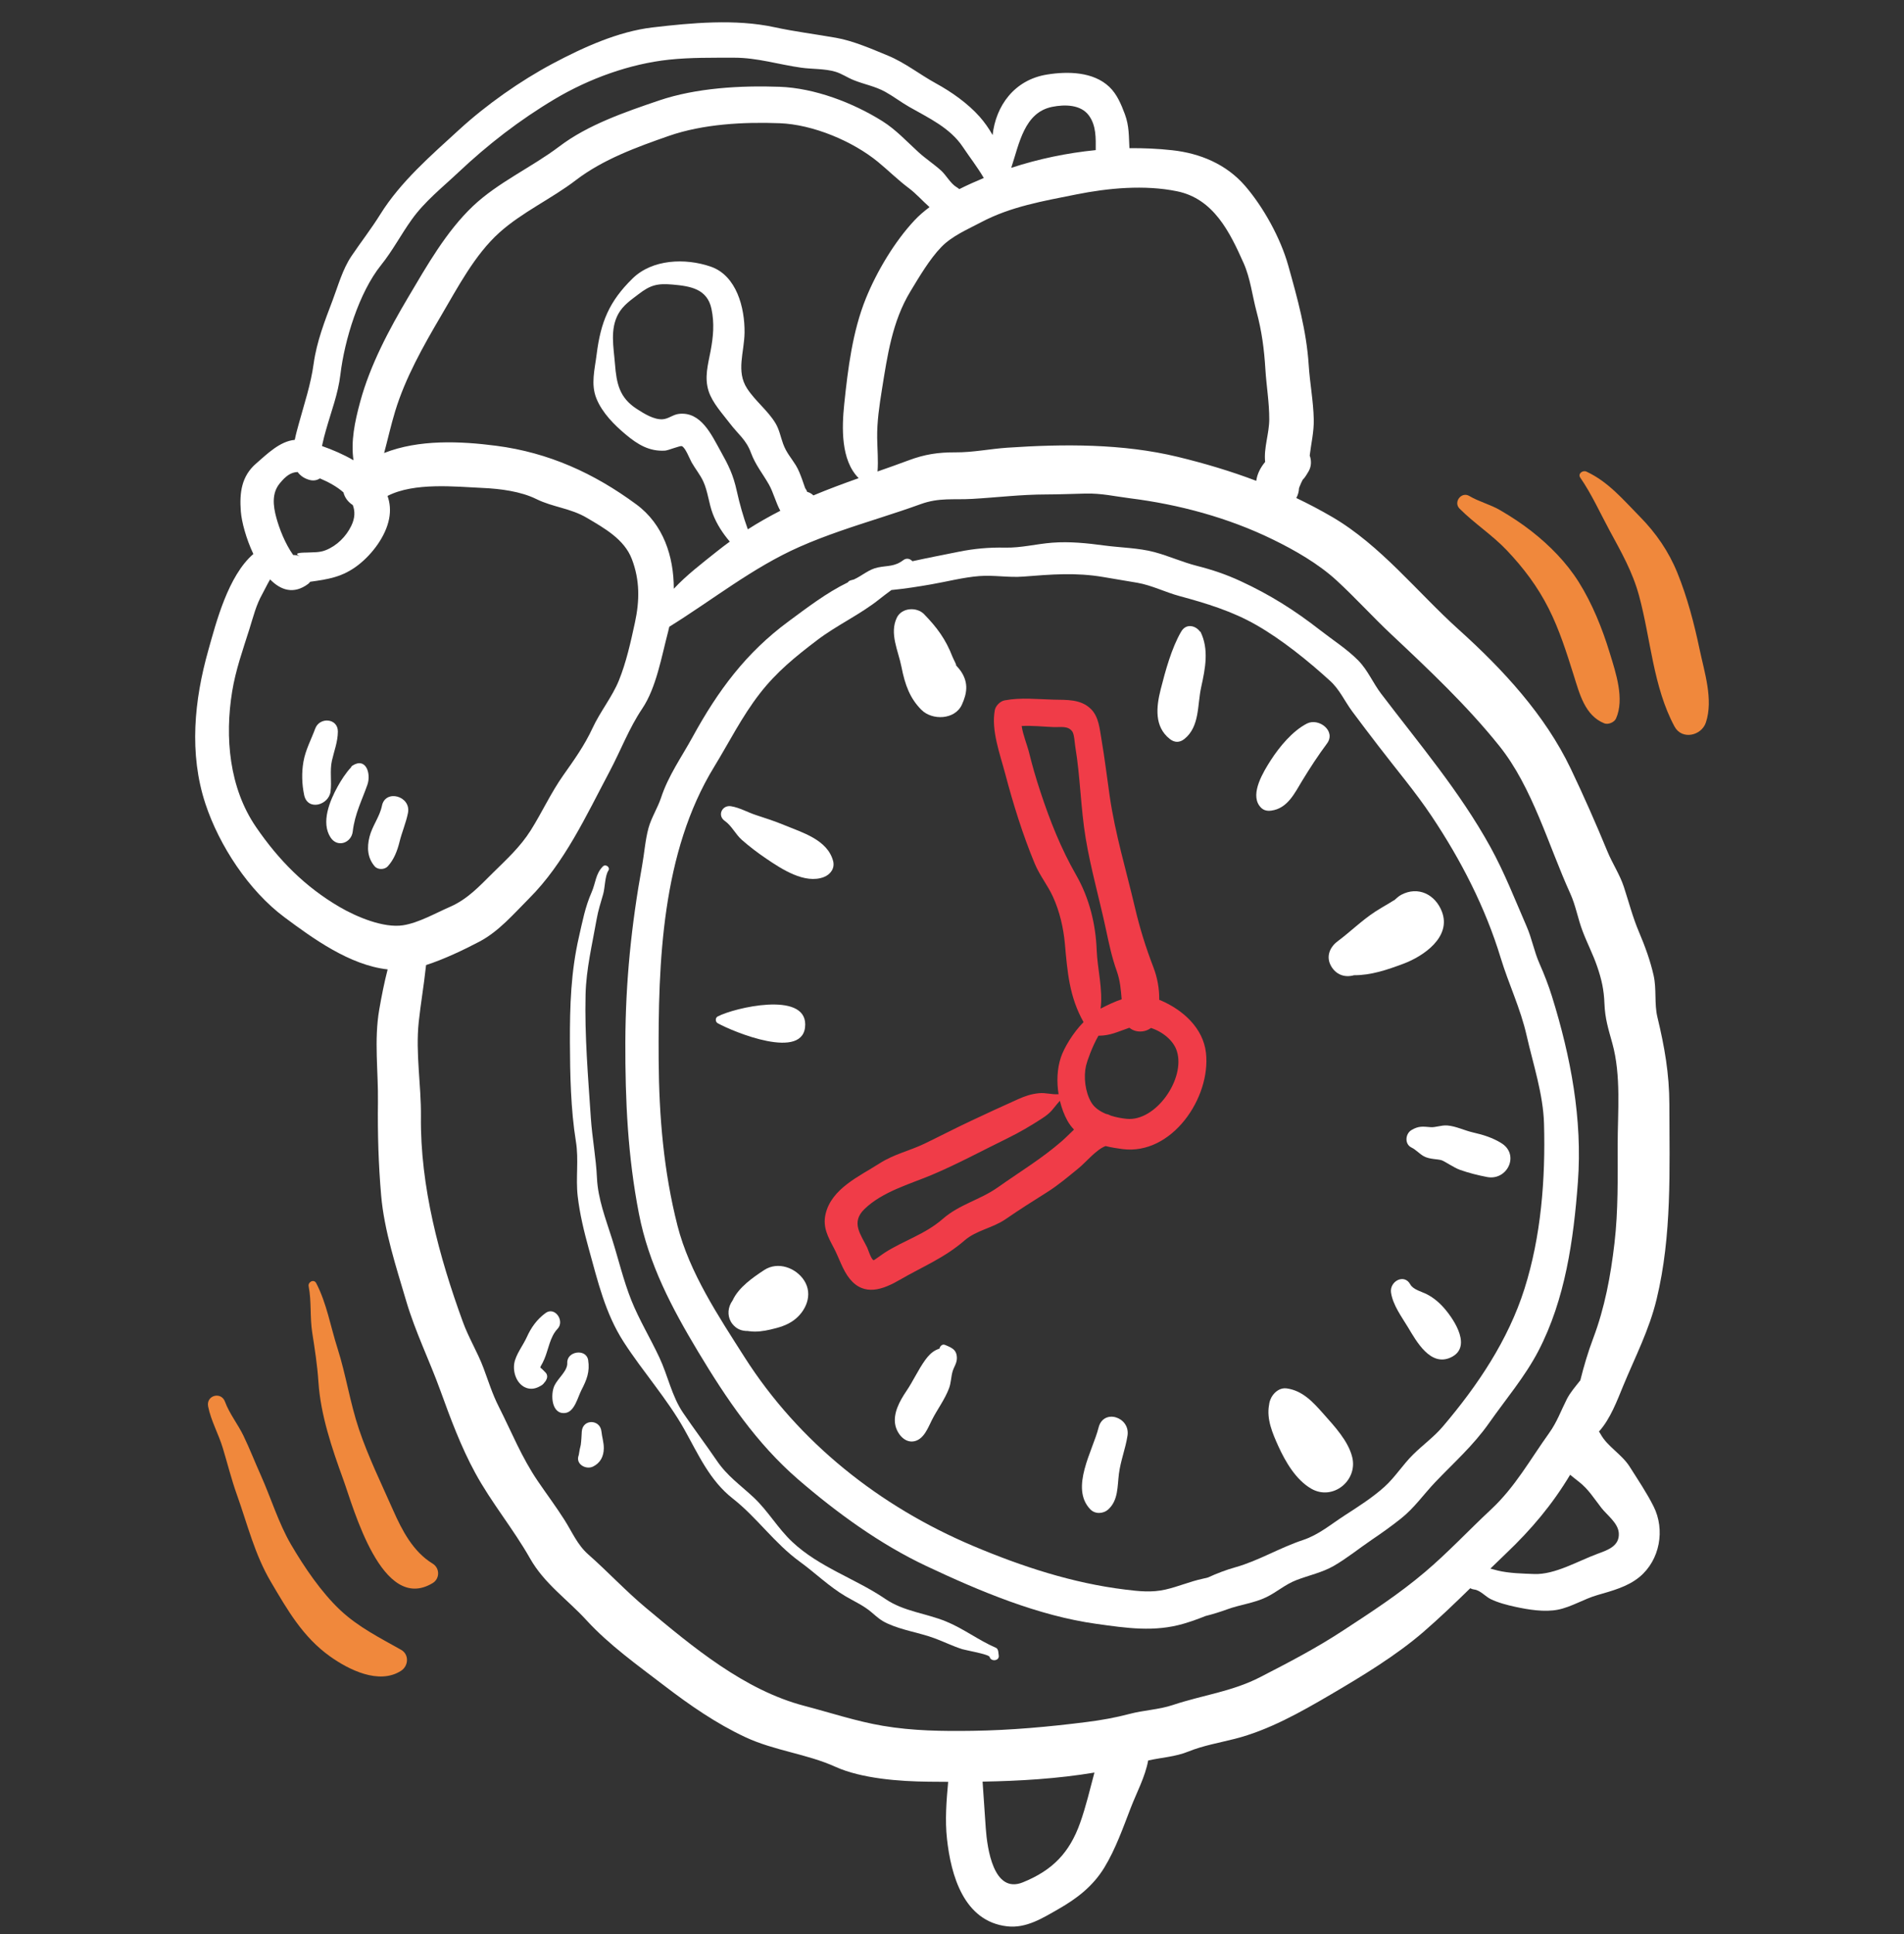 <svg width="64" height="65" viewBox="0 0 64 65" fill="none" xmlns="http://www.w3.org/2000/svg">
<rect x="0" y="0" width="64" height="65" fill="#333333" stroke="none"/>
<g id="fi_208001" clip-path="url(#clip0_32_5137)">
<g id="Group">
<g id="Group_2">
<path id="Vector" d="M54.777 49.29C54.513 48.874 54.029 48.614 53.805 48.204C53.787 48.17 53.767 48.139 53.747 48.11C54.128 47.696 54.37 47.039 54.556 46.589C54.961 45.607 55.434 44.704 55.685 43.661C56.204 41.513 56.116 39.309 56.113 37.117C56.111 36.083 55.95 35.178 55.712 34.188C55.601 33.729 55.689 33.253 55.584 32.783C55.473 32.289 55.292 31.794 55.095 31.33C54.877 30.818 54.755 30.329 54.583 29.805C54.448 29.393 54.197 29.019 54.032 28.618C53.647 27.683 53.233 26.746 52.797 25.832C51.934 24.026 50.512 22.491 49.033 21.16C47.638 19.903 46.412 18.328 44.779 17.374C44.381 17.142 43.98 16.931 43.573 16.737C43.627 16.64 43.66 16.529 43.664 16.409C43.672 16.386 43.679 16.362 43.689 16.34C43.7 16.308 43.774 16.158 43.698 16.306C43.729 16.246 43.76 16.185 43.789 16.123C43.83 16.082 43.868 16.036 43.901 15.981L43.98 15.852C44.084 15.679 44.087 15.483 44.024 15.309C44.071 14.908 44.169 14.516 44.16 14.096C44.147 13.479 44.029 12.882 43.99 12.268C43.916 11.117 43.612 10.029 43.301 8.92C43.045 8.007 42.471 6.964 41.851 6.246C41.221 5.519 40.342 5.152 39.402 5.049C38.932 4.997 38.45 4.975 37.964 4.98C37.941 4.595 37.962 4.243 37.809 3.833C37.687 3.507 37.546 3.165 37.288 2.92C36.748 2.406 35.889 2.394 35.197 2.505C34.091 2.681 33.472 3.561 33.365 4.539C33.235 4.307 33.083 4.097 32.932 3.926C32.527 3.47 31.982 3.088 31.451 2.797C30.916 2.503 30.417 2.105 29.853 1.872C29.306 1.647 28.685 1.373 28.099 1.27C27.401 1.147 26.717 1.063 26.023 0.913C24.724 0.632 23.243 0.768 21.934 0.922C20.783 1.057 19.609 1.59 18.589 2.132C17.492 2.715 16.35 3.519 15.434 4.358C14.487 5.226 13.468 6.104 12.784 7.201C12.479 7.691 12.134 8.132 11.813 8.608C11.512 9.056 11.367 9.6 11.177 10.101C10.915 10.79 10.646 11.482 10.544 12.216C10.446 12.929 10.232 13.554 10.043 14.244C10 14.401 9.947 14.588 9.908 14.783C9.409 14.828 8.977 15.259 8.61 15.577C8.117 16.003 8.047 16.558 8.095 17.188C8.122 17.537 8.272 18.101 8.516 18.619C7.665 19.352 7.263 20.928 7.003 21.851C6.528 23.534 6.349 25.327 6.905 27.014C7.37 28.422 8.365 29.937 9.561 30.827C10.516 31.538 11.755 32.439 13.03 32.58C12.916 33.024 12.828 33.468 12.748 33.928C12.569 34.962 12.718 36.004 12.704 37.044C12.691 38.097 12.721 39.129 12.812 40.18C12.914 41.36 13.319 42.589 13.654 43.725C13.964 44.774 14.434 45.718 14.802 46.733C15.142 47.672 15.492 48.617 15.972 49.499C16.517 50.502 17.252 51.38 17.814 52.372C18.3 53.23 19.06 53.74 19.716 54.456C20.476 55.285 21.436 55.969 22.326 56.65C23.182 57.306 24.074 57.925 25.054 58.383C26.035 58.841 27.116 58.942 28.081 59.379C28.963 59.778 30.248 59.87 31.207 59.88C31.427 59.883 31.648 59.884 31.871 59.885C31.813 60.517 31.762 61.171 31.831 61.798C31.964 63.02 32.394 64.575 33.856 64.741C34.495 64.813 35.041 64.467 35.575 64.162C36.204 63.803 36.736 63.393 37.119 62.768C37.496 62.15 37.75 61.427 38.01 60.754C38.208 60.242 38.495 59.712 38.594 59.167C39.051 59.064 39.504 59.046 39.954 58.863C40.442 58.666 40.992 58.57 41.504 58.44C42.641 58.152 43.716 57.545 44.729 56.951C45.775 56.338 46.932 55.638 47.849 54.844C48.394 54.372 48.909 53.877 49.42 53.378C49.462 53.401 49.509 53.416 49.558 53.422C49.752 53.444 49.932 53.657 50.105 53.742C50.355 53.864 50.656 53.942 50.926 54.001C51.377 54.099 51.916 54.188 52.37 54.098C52.817 54.01 53.246 53.736 53.694 53.608C54.181 53.467 54.712 53.329 55.111 52.998C55.795 52.432 55.978 51.413 55.582 50.627C55.356 50.175 55.048 49.719 54.777 49.29ZM35.367 3.591C35.798 3.505 36.333 3.513 36.603 3.884C36.849 4.222 36.834 4.637 36.831 5.045C35.864 5.141 34.899 5.343 33.991 5.641C34.261 4.825 34.429 3.78 35.367 3.591ZM36.175 6.535C37.251 6.319 38.472 6.205 39.563 6.428C40.791 6.679 41.335 7.793 41.803 8.844C42.03 9.354 42.093 9.935 42.237 10.473C42.414 11.135 42.492 11.729 42.534 12.413C42.569 12.978 42.666 13.528 42.664 14.096C42.662 14.577 42.474 15.057 42.526 15.524C42.362 15.723 42.26 15.928 42.227 16.16C41.371 15.835 40.489 15.572 39.575 15.351C37.734 14.908 35.755 14.918 33.865 15.046C33.27 15.086 32.708 15.207 32.11 15.203C31.535 15.2 31.081 15.269 30.542 15.471C30.195 15.601 29.846 15.724 29.497 15.846C29.526 15.472 29.49 15.097 29.485 14.719C29.477 14.176 29.558 13.631 29.644 13.096C29.827 11.957 29.99 10.805 30.598 9.8C30.894 9.311 31.246 8.711 31.639 8.304C32.002 7.928 32.518 7.713 32.975 7.471C33.982 6.938 35.068 6.758 36.175 6.535ZM28.863 16.07C28.351 16.252 27.842 16.44 27.341 16.65C27.286 16.594 27.214 16.552 27.128 16.529C27.126 16.504 27.105 16.462 27.064 16.404C27.029 16.305 26.995 16.206 26.96 16.107C26.9 15.946 26.841 15.784 26.75 15.637C26.588 15.376 26.432 15.214 26.324 14.918C26.239 14.687 26.198 14.444 26.07 14.229C25.814 13.8 25.391 13.484 25.113 13.057C24.736 12.479 25.018 11.843 25.027 11.179C25.037 10.349 24.762 9.259 23.885 8.959C23.027 8.665 21.924 8.712 21.263 9.359C20.476 10.129 20.192 10.822 20.055 11.91C19.993 12.412 19.851 12.912 20.05 13.399C20.247 13.88 20.652 14.285 21.043 14.611C21.434 14.937 21.825 15.178 22.355 15.145C22.457 15.139 22.86 14.973 22.918 14.994C23.038 15.037 23.184 15.427 23.246 15.536C23.365 15.747 23.536 15.957 23.636 16.172C23.794 16.511 23.824 16.911 23.957 17.263C24.092 17.618 24.293 17.922 24.531 18.203C24.39 18.306 24.249 18.411 24.111 18.522C23.566 18.956 23.077 19.33 22.649 19.787C22.648 18.699 22.299 17.622 21.388 16.951C19.966 15.903 18.443 15.211 16.682 14.982C15.479 14.825 14.078 14.763 12.912 15.225C13.037 14.757 13.142 14.283 13.282 13.824C13.622 12.704 14.228 11.629 14.818 10.626C15.38 9.672 15.954 8.563 16.788 7.815C17.555 7.127 18.542 6.679 19.358 6.054C20.269 5.357 21.4 4.945 22.478 4.569C23.629 4.168 24.993 4.095 26.205 4.141C27.318 4.182 28.655 4.738 29.515 5.444C29.866 5.732 30.185 6.052 30.55 6.324C30.791 6.504 31.009 6.753 31.245 6.961C31.06 7.099 30.888 7.246 30.739 7.406C30.071 8.118 29.471 9.126 29.105 10.029C28.657 11.134 28.501 12.393 28.378 13.575C28.296 14.367 28.258 15.465 28.863 16.07ZM23.819 13.145C23.947 13.542 24.29 13.909 24.537 14.234C24.811 14.594 25.08 14.776 25.242 15.217C25.396 15.632 25.635 15.912 25.846 16.284C25.993 16.542 26.077 16.891 26.229 17.166C25.854 17.358 25.49 17.564 25.137 17.79C24.984 17.369 24.859 16.926 24.766 16.502C24.644 15.95 24.493 15.646 24.214 15.148C23.913 14.609 23.561 13.826 22.822 13.91C22.62 13.932 22.468 14.08 22.27 14.091C21.976 14.107 21.647 13.9 21.407 13.745C20.819 13.366 20.724 12.894 20.671 12.23C20.627 11.669 20.496 11.062 20.788 10.541C20.949 10.255 21.21 10.081 21.462 9.888C21.86 9.581 22.091 9.52 22.6 9.563C23.211 9.616 23.776 9.709 23.916 10.385C24.017 10.868 23.977 11.313 23.884 11.804C23.797 12.259 23.672 12.686 23.819 13.145ZM10.842 14.906C10.873 14.754 10.915 14.604 10.957 14.455C11.133 13.825 11.364 13.243 11.442 12.589C11.58 11.428 12.067 9.831 12.809 8.909C13.199 8.424 13.481 7.878 13.844 7.373C14.278 6.767 14.864 6.305 15.402 5.798C16.402 4.855 17.466 4.032 18.652 3.326C19.8 2.643 21.166 2.146 22.491 2.005C23.213 1.929 23.94 1.941 24.666 1.939C25.46 1.938 26.157 2.166 26.933 2.275C27.306 2.327 27.721 2.304 28.081 2.411C28.295 2.475 28.482 2.607 28.688 2.69C29.052 2.838 29.414 2.896 29.763 3.09C30.038 3.243 30.289 3.437 30.563 3.593C31.214 3.965 31.932 4.292 32.363 4.937C32.578 5.26 32.861 5.625 33.069 5.982C32.803 6.093 32.524 6.216 32.245 6.356C32.218 6.332 32.187 6.309 32.151 6.288C31.955 6.173 31.801 5.883 31.632 5.731C31.389 5.513 31.115 5.334 30.873 5.114C30.477 4.753 30.116 4.358 29.659 4.071C28.667 3.45 27.38 2.96 26.205 2.917C24.895 2.87 23.397 2.954 22.15 3.378C21.019 3.762 19.757 4.195 18.803 4.92C17.878 5.621 16.745 6.125 15.899 6.926C15.001 7.777 14.349 8.931 13.724 9.985C13.076 11.078 12.443 12.266 12.108 13.5C11.921 14.187 11.791 14.828 11.882 15.468C11.541 15.27 11.171 15.112 10.824 14.991C10.83 14.962 10.835 14.934 10.842 14.906ZM9.398 16.252C9.6 16.002 9.774 15.871 10.005 15.864C10.089 15.979 10.209 16.071 10.384 16.124C10.531 16.169 10.656 16.143 10.753 16.078C11.034 16.197 11.325 16.352 11.545 16.549C11.585 16.722 11.703 16.876 11.858 16.974C11.938 17.178 11.936 17.412 11.806 17.676C11.632 18.034 11.323 18.342 10.948 18.491C10.736 18.575 10.546 18.557 10.326 18.57C10.251 18.575 9.773 18.561 10.1 18.702C10.028 18.671 9.94 18.651 9.855 18.653C9.583 18.272 9.388 17.766 9.287 17.394C9.179 16.994 9.134 16.579 9.398 16.252ZM13.549 31.097C12.891 31.199 11.982 30.812 11.419 30.485C10.252 29.804 9.368 28.907 8.607 27.797C7.703 26.479 7.552 24.776 7.804 23.237C7.924 22.505 8.162 21.844 8.383 21.144C8.515 20.726 8.605 20.338 8.824 19.951C8.878 19.856 8.973 19.654 9.079 19.473C9.437 19.839 9.874 19.985 10.357 19.625C10.383 19.605 10.406 19.58 10.426 19.552C11.017 19.469 11.514 19.402 12.052 18.981C12.515 18.618 12.968 18.022 13.08 17.431C13.133 17.153 13.108 16.899 13.026 16.667C13.933 16.203 15.312 16.358 16.223 16.399C16.814 16.425 17.506 16.514 18.029 16.773C18.591 17.05 19.171 17.076 19.727 17.404C20.317 17.753 20.981 18.122 21.236 18.783C21.512 19.497 21.501 20.195 21.341 20.93C21.199 21.582 21.053 22.25 20.803 22.869C20.581 23.418 20.174 23.915 19.916 24.473C19.643 25.059 19.304 25.531 18.933 26.057C18.517 26.646 18.22 27.303 17.836 27.912C17.486 28.464 17.035 28.875 16.574 29.329C16.116 29.781 15.724 30.216 15.125 30.478C14.639 30.689 14.073 31.015 13.549 31.097ZM36.307 61.264C35.949 62.268 35.382 62.856 34.382 63.262C33.395 63.663 33.183 62.12 33.135 61.444C33.097 60.923 33.063 60.4 33.028 59.878C34.283 59.856 35.556 59.779 36.788 59.573C36.636 60.14 36.502 60.716 36.307 61.264ZM47.898 52.834C47.018 53.58 46.104 54.172 45.143 54.801C44.239 55.394 43.317 55.872 42.358 56.366C41.415 56.853 40.421 56.969 39.424 57.302C38.948 57.461 38.452 57.473 37.964 57.603C37.487 57.728 37.026 57.811 36.534 57.873C35.263 58.035 33.98 58.151 32.698 58.17C31.676 58.185 30.685 58.173 29.676 58.002C28.788 57.852 27.917 57.561 27.038 57.331C25.018 56.803 23.277 55.346 21.708 54.034C21.032 53.469 20.434 52.824 19.773 52.241C19.406 51.917 19.234 51.492 18.975 51.084C18.692 50.637 18.374 50.214 18.077 49.777C17.529 48.972 17.197 48.127 16.763 47.271C16.554 46.859 16.418 46.425 16.256 45.988C16.056 45.448 15.755 44.969 15.559 44.428C14.76 42.239 14.123 39.866 14.149 37.526C14.16 36.473 13.964 35.397 14.075 34.347C14.14 33.735 14.247 33.125 14.312 32.516C14.315 32.489 14.318 32.462 14.322 32.434C14.923 32.24 15.576 31.929 16.114 31.647C16.769 31.302 17.266 30.714 17.782 30.198C18.975 29.006 19.702 27.414 20.486 25.937C20.866 25.222 21.137 24.486 21.59 23.812C22.062 23.108 22.238 22.06 22.456 21.237C22.471 21.18 22.484 21.122 22.497 21.064C23.95 20.164 25.297 19.076 26.874 18.379C27.763 17.986 28.694 17.69 29.617 17.392C30.064 17.248 30.506 17.103 30.947 16.943C31.572 16.717 32.046 16.804 32.685 16.767C33.515 16.719 34.318 16.619 35.155 16.618C35.601 16.617 36.045 16.598 36.492 16.588C37.031 16.576 37.462 16.681 37.986 16.747C39.626 16.953 41.282 17.398 42.778 18.128C43.525 18.492 44.316 18.946 44.93 19.51C45.562 20.091 46.14 20.732 46.767 21.321C48.032 22.51 49.31 23.713 50.398 25.071C51.512 26.46 52.049 28.419 52.78 30.025C52.969 30.44 53.035 30.872 53.199 31.3C53.351 31.701 53.547 32.074 53.686 32.481C53.838 32.923 53.914 33.269 53.931 33.731C53.95 34.234 54.062 34.581 54.195 35.061C54.497 36.15 54.375 37.37 54.375 38.488C54.375 39.589 54.396 40.685 54.268 41.781C54.14 42.881 53.942 43.948 53.551 44.984C53.377 45.447 53.239 45.912 53.12 46.391C52.959 46.596 52.784 46.792 52.665 47.026C52.461 47.428 52.34 47.788 52.068 48.168C51.428 49.059 50.932 49.973 50.115 50.734C49.373 51.425 48.671 52.18 47.898 52.834ZM53.711 52.216C53.046 52.459 52.266 52.928 51.566 52.9C51.175 52.885 50.73 52.876 50.349 52.785C50.258 52.763 50.175 52.74 50.097 52.718C50.272 52.548 50.447 52.378 50.624 52.209C51.478 51.396 52.179 50.563 52.778 49.564C52.869 49.642 52.966 49.716 53.067 49.795C53.393 50.048 53.575 50.352 53.827 50.676C54.022 50.925 54.388 51.185 54.413 51.52C54.445 51.958 54.046 52.093 53.711 52.216Z" fill="white"/>
</g>
</g>
<g id="Group_3">
<g id="Group_4">
<path id="Vector_2" d="M52.169 33.494C52.051 33.114 51.907 32.746 51.747 32.383C51.566 31.975 51.493 31.541 51.314 31.133C50.922 30.232 50.572 29.327 50.095 28.462C49.068 26.601 47.703 24.997 46.425 23.315C46.149 22.953 45.976 22.522 45.654 22.195C45.277 21.814 44.797 21.509 44.375 21.179C43.51 20.505 42.694 19.991 41.701 19.531C41.213 19.305 40.755 19.151 40.233 19.018C39.741 18.893 39.279 18.681 38.794 18.553C38.268 18.413 37.661 18.406 37.119 18.333C36.542 18.255 35.954 18.194 35.372 18.239C34.833 18.28 34.327 18.417 33.781 18.405C33.242 18.394 32.746 18.438 32.218 18.545C31.706 18.648 31.183 18.749 30.669 18.862C30.593 18.778 30.474 18.741 30.362 18.826C30.068 19.049 29.837 19.004 29.509 19.071C29.203 19.133 28.986 19.345 28.705 19.474C28.671 19.483 28.638 19.493 28.604 19.502C28.553 19.514 28.52 19.54 28.5 19.572C27.783 19.921 27.139 20.416 26.5 20.888C25.075 21.939 24.131 23.215 23.282 24.766C22.905 25.454 22.469 26.058 22.221 26.808C22.108 27.151 21.894 27.478 21.798 27.83C21.688 28.233 21.657 28.69 21.582 29.102C21.222 31.085 21.026 33.011 21.02 35.028C21.014 36.988 21.102 38.868 21.477 40.792C21.806 42.486 22.579 43.951 23.462 45.422C24.41 47.001 25.428 48.51 26.832 49.723C28.131 50.844 29.588 51.903 31.142 52.634C32.925 53.474 34.9 54.306 36.864 54.577C37.866 54.716 38.801 54.859 39.789 54.569C40.039 54.495 40.283 54.408 40.523 54.311C40.766 54.251 41.008 54.175 41.254 54.086C41.677 53.931 42.161 53.876 42.565 53.679C42.923 53.505 43.195 53.252 43.578 53.104C43.99 52.945 44.442 52.851 44.828 52.63C45.273 52.374 45.69 52.034 46.116 51.745C46.447 51.522 46.773 51.289 47.085 51.041C47.543 50.678 47.848 50.228 48.246 49.81C48.884 49.141 49.518 48.587 50.057 47.82C50.614 47.026 51.258 46.271 51.708 45.408C52.614 43.67 52.894 41.663 53.038 39.733C53.196 37.61 52.798 35.518 52.169 33.494ZM51.243 43.314C50.699 45.033 49.67 46.566 48.5 47.941C48.196 48.299 47.824 48.562 47.494 48.89C47.153 49.227 46.899 49.64 46.542 49.964C46.134 50.333 45.652 50.638 45.191 50.936C44.728 51.236 44.324 51.583 43.797 51.758C43.007 52.02 42.301 52.456 41.523 52.674C41.215 52.76 40.902 52.88 40.603 53.017C40.542 53.033 40.482 53.048 40.423 53.06C39.997 53.151 39.595 53.328 39.172 53.423C38.712 53.528 38.284 53.48 37.82 53.423C36.049 53.206 34.347 52.648 32.706 51.955C29.578 50.633 26.855 48.484 25.025 45.61C24.154 44.242 23.177 42.777 22.772 41.191C22.307 39.365 22.152 37.513 22.14 35.632C22.119 32.33 22.246 28.647 24.003 25.775C24.514 24.939 24.936 24.085 25.541 23.306C26.104 22.581 26.733 22.073 27.463 21.517C28.131 21.008 28.925 20.649 29.572 20.127C29.691 20.032 29.826 19.932 29.964 19.83C30.422 19.786 30.88 19.713 31.309 19.638C31.843 19.545 32.376 19.404 32.916 19.361C33.412 19.322 33.906 19.418 34.401 19.378C35.337 19.305 36.161 19.234 37.098 19.395C37.477 19.459 37.858 19.521 38.236 19.587C38.715 19.671 39.168 19.903 39.645 20.032C40.537 20.273 41.421 20.542 42.23 21.006C43.09 21.498 43.974 22.213 44.706 22.88C45.031 23.174 45.196 23.563 45.454 23.911C45.74 24.297 46.033 24.68 46.325 25.061C46.928 25.851 47.569 26.602 48.122 27.43C49.103 28.896 49.93 30.503 50.442 32.189C50.712 33.077 51.109 33.888 51.316 34.805C51.536 35.774 51.872 36.771 51.9 37.769C51.951 39.626 51.802 41.547 51.243 43.314Z" fill="white"/>
</g>
</g>
<g id="Group_5">
<g id="Group_6">
<path id="Vector_3" d="M14.543 52.551C13.885 52.15 13.515 51.435 13.216 50.76C12.818 49.858 12.382 48.971 12.066 48.035C11.764 47.138 11.63 46.208 11.345 45.315C11.11 44.583 10.982 43.801 10.628 43.123C10.551 42.977 10.347 43.083 10.375 43.229C10.474 43.736 10.414 44.269 10.495 44.786C10.582 45.345 10.667 45.885 10.704 46.45C10.776 47.553 11.161 48.686 11.537 49.72C11.888 50.685 12.837 54.235 14.543 53.205C14.789 53.056 14.787 52.7 14.543 52.551Z" fill="#F0883C"/>
</g>
</g>
<g id="Group_7">
<g id="Group_8">
<path id="Vector_4" d="M13.482 55.447C12.768 55.044 12.052 54.688 11.445 54.121C10.802 53.52 10.221 52.66 9.777 51.9C9.363 51.188 9.106 50.338 8.768 49.584C8.568 49.139 8.392 48.684 8.18 48.245C7.997 47.868 7.705 47.501 7.564 47.111C7.435 46.755 6.923 46.894 6.996 47.268C7.09 47.746 7.349 48.2 7.49 48.669C7.649 49.193 7.778 49.718 7.963 50.235C8.323 51.242 8.558 52.237 9.107 53.167C9.664 54.111 10.18 55.017 11.091 55.667C11.722 56.118 12.742 56.63 13.482 56.152C13.733 55.989 13.759 55.603 13.482 55.447Z" fill="#F0883C"/>
</g>
</g>
<g id="Group_9">
<g id="Group_10">
<path id="Vector_5" d="M54.11 21.947C53.863 21.133 53.52 20.282 53.066 19.56C52.651 18.9 52.084 18.325 51.472 17.848C51.141 17.589 50.79 17.36 50.427 17.148C50.095 16.953 49.712 16.862 49.388 16.669C49.124 16.511 48.844 16.875 49.06 17.093C49.555 17.591 50.161 17.98 50.652 18.498C51.215 19.092 51.687 19.719 52.056 20.45C52.416 21.162 52.658 21.932 52.897 22.691C53.095 23.316 53.272 24.047 53.925 24.31C54.054 24.362 54.261 24.278 54.319 24.15C54.614 23.492 54.312 22.608 54.11 21.947Z" fill="#F0883C"/>
</g>
</g>
<g id="Group_11">
<g id="Group_12">
<path id="Vector_6" d="M57.128 21.818C56.948 20.96 56.714 20.069 56.384 19.256C56.09 18.531 55.663 17.913 55.116 17.358C54.557 16.791 54.058 16.189 53.325 15.85C53.202 15.793 53.026 15.919 53.12 16.055C53.499 16.605 53.781 17.231 54.098 17.819C54.493 18.55 54.875 19.212 55.094 20.02C55.489 21.473 55.566 23.08 56.287 24.419C56.535 24.878 57.192 24.73 57.341 24.281C57.597 23.51 57.289 22.586 57.128 21.818Z" fill="#F0883C"/>
</g>
</g>
<g id="Group_13">
<g id="Group_14">
<path id="Vector_7" d="M40.537 35.386C40.443 34.547 39.757 33.938 39.01 33.619C38.995 33.612 38.981 33.608 38.966 33.602C38.971 33.23 38.903 32.855 38.769 32.506C38.514 31.843 38.315 31.206 38.152 30.512C37.855 29.245 37.486 28.035 37.299 26.745C37.208 26.119 37.134 25.484 37.026 24.86C36.965 24.512 36.939 24.099 36.675 23.834C36.333 23.491 35.856 23.525 35.416 23.514C34.857 23.5 34.319 23.434 33.765 23.539C33.619 23.567 33.467 23.719 33.439 23.866C33.312 24.549 33.615 25.345 33.788 26.003C34.054 27.013 34.381 28.064 34.783 29.029C34.947 29.424 35.219 29.755 35.396 30.144C35.617 30.63 35.746 31.182 35.794 31.712C35.879 32.663 35.943 33.502 36.422 34.352C36.059 34.716 35.76 35.233 35.66 35.536C35.533 35.917 35.514 36.355 35.583 36.776C35.578 36.776 35.574 36.774 35.569 36.775C35.339 36.789 35.151 36.718 34.922 36.741C34.658 36.767 34.458 36.836 34.219 36.943C33.696 37.175 33.177 37.418 32.658 37.661C32.131 37.907 31.615 38.176 31.092 38.429C30.56 38.686 30.065 38.779 29.558 39.104C28.89 39.532 27.947 39.944 27.749 40.807C27.649 41.246 27.834 41.574 28.031 41.947C28.207 42.281 28.322 42.681 28.561 42.977C29.047 43.578 29.679 43.342 30.25 43.01C31.017 42.565 31.742 42.279 32.419 41.692C32.822 41.342 33.363 41.278 33.806 40.971C34.259 40.659 34.719 40.367 35.185 40.075C35.568 39.834 35.907 39.546 36.257 39.26C36.508 39.056 36.846 38.635 37.163 38.517C37.351 38.563 37.543 38.595 37.732 38.619C39.392 38.83 40.705 36.893 40.537 35.386ZM35.688 38.355C35.014 38.942 34.269 39.389 33.542 39.904C32.939 40.33 32.257 40.471 31.691 40.964C31.087 41.491 30.386 41.684 29.724 42.11C29.685 42.135 29.378 42.357 29.369 42.355C29.285 42.339 29.179 41.991 29.149 41.928C28.936 41.491 28.589 41.086 29.06 40.632C29.665 40.049 30.571 39.8 31.312 39.49C32.17 39.13 33.023 38.667 33.861 38.258C34.269 38.058 34.645 37.837 35.024 37.591C35.367 37.369 35.379 37.27 35.626 36.995C35.684 37.236 35.769 37.467 35.883 37.671C35.945 37.781 36.019 37.877 36.101 37.963C35.961 38.096 35.827 38.234 35.688 38.355ZM36.178 29.418C35.655 28.502 35.297 27.596 34.964 26.587C34.823 26.16 34.699 25.732 34.591 25.294C34.529 25.042 34.385 24.7 34.342 24.4C34.698 24.38 35.062 24.423 35.415 24.436C35.65 24.445 35.898 24.382 36.043 24.584C36.112 24.68 36.124 24.979 36.145 25.103C36.314 26.118 36.325 27.156 36.493 28.169C36.663 29.195 36.959 30.224 37.176 31.242C37.281 31.732 37.371 32.169 37.54 32.641C37.653 32.959 37.677 33.271 37.703 33.585C37.464 33.664 37.231 33.776 36.995 33.898C37.079 33.267 36.886 32.544 36.864 31.94C36.831 31.06 36.617 30.187 36.178 29.418ZM37.87 37.602C37.705 37.585 37.518 37.552 37.339 37.495C37.29 37.468 37.236 37.447 37.177 37.437C36.966 37.349 36.781 37.223 36.677 37.042C36.479 36.7 36.417 36.201 36.505 35.817C36.537 35.674 36.707 35.183 36.922 34.809C37.334 34.806 37.557 34.678 37.963 34.541C38.163 34.709 38.479 34.708 38.688 34.548C39.079 34.674 39.445 34.969 39.558 35.324C39.855 36.255 38.85 37.701 37.87 37.602Z" fill="#F03C48"/>
</g>
</g>
<g id="Group_15">
<g id="Group_16">
<path id="Vector_8" d="M32.324 22.597C32.266 22.503 32.191 22.425 32.121 22.343C32.195 22.421 32.045 22.148 32.016 22.073C31.789 21.483 31.492 21.084 31.061 20.641C30.815 20.389 30.309 20.419 30.146 20.759C29.89 21.291 30.194 21.867 30.301 22.411C30.422 23.029 30.589 23.471 30.97 23.855C31.331 24.218 32.1 24.197 32.334 23.679C32.503 23.305 32.555 22.968 32.324 22.597Z" fill="white"/>
</g>
</g>
<g id="Group_17">
<g id="Group_18">
<path id="Vector_9" d="M27.03 43.034C26.754 42.607 26.148 42.383 25.689 42.683C25.314 42.929 24.829 43.263 24.628 43.7C24.607 43.731 24.587 43.763 24.569 43.796C24.449 44.02 24.458 44.294 24.619 44.496C24.759 44.673 24.937 44.736 25.141 44.733C25.152 44.735 25.163 44.736 25.174 44.738C25.128 44.744 25.151 44.742 25.183 44.739C25.418 44.774 25.67 44.736 25.892 44.685C26.172 44.62 26.442 44.547 26.678 44.374C27.091 44.073 27.337 43.51 27.03 43.034Z" fill="white"/>
</g>
</g>
<g id="Group_19">
<g id="Group_20">
<path id="Vector_10" d="M45.453 48.973C45.32 48.429 44.857 47.936 44.491 47.523C44.14 47.127 43.786 46.732 43.244 46.661C43.037 46.634 42.85 46.768 42.744 46.95C42.743 46.95 42.743 46.949 42.742 46.949C42.739 46.956 42.736 46.964 42.733 46.972C42.692 47.048 42.666 47.132 42.658 47.216C42.568 47.688 42.77 48.164 42.97 48.605C43.21 49.133 43.565 49.738 44.075 50.032C44.797 50.45 45.647 49.762 45.453 48.973Z" fill="white"/>
</g>
</g>
<g id="Group_21">
<g id="Group_22">
<path id="Vector_11" d="M48.465 30.632C48.243 30.063 47.669 29.769 47.096 30.075C47.008 30.122 46.94 30.191 46.868 30.254C46.872 30.243 46.721 30.341 46.706 30.349C46.546 30.443 46.385 30.537 46.229 30.637C45.779 30.93 45.39 31.316 44.96 31.637C44.695 31.835 44.565 32.155 44.742 32.467C44.908 32.758 45.199 32.864 45.513 32.776C46.089 32.778 46.624 32.595 47.178 32.388C47.843 32.139 48.8 31.492 48.465 30.632Z" fill="white"/>
</g>
</g>
<g id="Group_23">
<g id="Group_24">
<path id="Vector_12" d="M24.125 34.161C24.037 34.207 24.041 34.343 24.125 34.389C24.639 34.675 27.066 35.683 27.066 34.429C27.066 33.308 24.683 33.869 24.125 34.161Z" fill="white"/>
</g>
</g>
<g id="Group_25">
<g id="Group_26">
<path id="Vector_13" d="M28.002 28.93C27.808 28.219 26.966 27.98 26.352 27.726C26.045 27.599 25.733 27.497 25.418 27.395C25.135 27.304 24.865 27.143 24.571 27.096C24.271 27.049 24.101 27.409 24.363 27.59C24.591 27.748 24.723 28.038 24.935 28.226C25.19 28.451 25.474 28.666 25.756 28.857C26.272 29.207 27.052 29.722 27.692 29.477C27.916 29.39 28.071 29.18 28.002 28.93Z" fill="white"/>
</g>
</g>
<g id="Group_27">
<g id="Group_28">
<path id="Vector_14" d="M40.349 21.225L40.339 21.232C40.201 21.03 39.876 20.934 39.705 21.225C39.382 21.775 39.172 22.549 39.015 23.167C38.864 23.762 38.795 24.421 39.32 24.835C39.48 24.962 39.651 24.965 39.812 24.835C40.331 24.419 40.243 23.696 40.376 23.093C40.514 22.467 40.645 21.82 40.349 21.225Z" fill="white"/>
</g>
</g>
<g id="Group_29">
<g id="Group_30">
<path id="Vector_15" d="M43.929 24.318C43.445 24.567 43.005 25.099 42.712 25.555C42.471 25.931 42.026 26.653 42.33 27.077C42.435 27.224 42.563 27.267 42.736 27.243C43.277 27.169 43.516 26.66 43.767 26.246C44.024 25.822 44.307 25.388 44.603 24.991C44.922 24.566 44.325 24.115 43.929 24.318Z" fill="white"/>
</g>
</g>
<g id="Group_31">
<g id="Group_32">
<path id="Vector_16" d="M50.468 38.42C50.176 38.238 49.853 38.136 49.518 38.061C49.234 37.997 48.93 37.845 48.645 37.825C48.44 37.811 48.252 37.897 48.084 37.882C47.823 37.86 47.681 37.837 47.442 37.981C47.237 38.104 47.207 38.45 47.442 38.565C47.595 38.639 47.705 38.772 47.852 38.856C48.05 38.969 48.338 38.95 48.463 38.996C48.58 39.039 48.873 39.244 49.073 39.316C49.37 39.421 49.679 39.499 49.988 39.558C50.666 39.686 51.09 38.809 50.468 38.42Z" fill="white"/>
</g>
</g>
<g id="Group_33">
<g id="Group_34">
<path id="Vector_17" d="M48.569 43.995C48.395 43.791 48.205 43.625 47.968 43.501C47.795 43.41 47.504 43.347 47.405 43.167C47.197 42.788 46.703 43.069 46.757 43.44C46.821 43.867 47.114 44.253 47.331 44.614C47.614 45.085 48.084 45.939 48.766 45.621C49.48 45.287 48.908 44.394 48.569 43.995Z" fill="white"/>
</g>
</g>
<g id="Group_35">
<g id="Group_36">
<path id="Vector_18" d="M31.765 45.2C31.677 45.163 31.595 45.239 31.58 45.324C31.535 45.338 31.492 45.358 31.455 45.376C31.311 45.449 31.195 45.575 31.102 45.704C30.866 46.029 30.696 46.413 30.467 46.751C30.247 47.076 30.006 47.505 30.098 47.91C30.161 48.188 30.414 48.51 30.738 48.437C31.061 48.364 31.198 47.973 31.326 47.721C31.508 47.362 31.759 47.035 31.901 46.656C31.97 46.469 31.966 46.278 32.02 46.091C32.066 45.935 32.163 45.818 32.164 45.649C32.164 45.361 31.998 45.297 31.765 45.2Z" fill="white"/>
</g>
</g>
<g id="Group_37">
<g id="Group_38">
<path id="Vector_19" d="M36.927 47.978C36.732 48.757 35.96 50.007 36.647 50.724C36.812 50.897 37.09 50.88 37.258 50.724C37.592 50.415 37.557 49.953 37.611 49.531C37.667 49.089 37.834 48.683 37.9 48.246C37.993 47.622 37.089 47.331 36.927 47.978Z" fill="white"/>
</g>
</g>
<g id="Group_39">
<g id="Group_40">
<path id="Vector_20" d="M11.357 24.589C11.361 24.131 10.741 24.091 10.596 24.486C10.46 24.856 10.267 25.207 10.2 25.599C10.135 25.971 10.147 26.352 10.224 26.721C10.339 27.264 11.051 27.063 11.111 26.601C11.155 26.256 11.081 25.911 11.156 25.569C11.23 25.239 11.354 24.934 11.357 24.589Z" fill="white"/>
</g>
</g>
<g id="Group_41">
<g id="Group_42">
<path id="Vector_21" d="M11.842 25.734C11.819 25.748 11.806 25.768 11.8 25.789C11.632 25.963 11.458 26.238 11.353 26.428C11.086 26.909 10.78 27.641 11.112 28.147C11.342 28.5 11.812 28.331 11.857 27.945C11.928 27.342 12.171 26.888 12.351 26.369C12.477 26.005 12.305 25.434 11.842 25.734Z" fill="white"/>
</g>
</g>
<g id="Group_43">
<g id="Group_44">
<path id="Vector_22" d="M12.838 27.082C12.765 27.446 12.512 27.758 12.42 28.124C12.331 28.481 12.348 28.828 12.594 29.115C12.7 29.239 12.928 29.232 13.035 29.115C13.245 28.885 13.356 28.59 13.43 28.291C13.511 27.964 13.647 27.654 13.713 27.323C13.827 26.754 12.953 26.51 12.838 27.082Z" fill="white"/>
</g>
</g>
<g id="Group_45">
<g id="Group_46">
<path id="Vector_23" d="M18.298 45.675C18.44 45.342 18.485 44.929 18.741 44.66C18.992 44.396 18.652 43.895 18.333 44.132C18.047 44.345 17.854 44.613 17.708 44.938C17.583 45.215 17.338 45.52 17.287 45.817C17.237 46.109 17.356 46.482 17.637 46.621C17.799 46.701 17.963 46.686 18.12 46.605C18.169 46.58 18.223 46.552 18.261 46.512C18.283 46.489 18.42 46.317 18.336 46.407C18.407 46.331 18.415 46.203 18.336 46.127C18.31 46.102 18.201 45.985 18.166 45.967C18.164 45.952 18.164 45.937 18.169 45.929C18.22 45.844 18.259 45.767 18.298 45.675Z" fill="white"/>
</g>
</g>
<g id="Group_47">
<g id="Group_48">
<path id="Vector_24" d="M19.77 45.711C19.707 45.313 19.048 45.407 19.068 45.806C19.081 46.073 18.761 46.312 18.639 46.563C18.497 46.855 18.531 47.551 19.004 47.487C19.314 47.446 19.419 46.96 19.544 46.718C19.72 46.377 19.832 46.103 19.77 45.711Z" fill="white"/>
</g>
</g>
<g id="Group_49">
<g id="Group_50">
<path id="Vector_25" d="M20.217 48.112C20.176 47.693 19.584 47.682 19.556 48.112C19.547 48.262 19.542 48.407 19.522 48.557C19.517 48.591 19.499 48.653 19.487 48.709C19.468 48.795 19.463 48.88 19.449 48.917C19.341 49.21 19.699 49.404 19.933 49.289C20.179 49.169 20.292 48.95 20.296 48.678C20.299 48.484 20.235 48.293 20.217 48.112Z" fill="white"/>
</g>
</g>
<g id="Group_51">
<g id="Group_52">
<path id="Vector_26" d="M33.572 55.645C33.567 55.604 33.562 55.562 33.557 55.521C33.551 55.467 33.532 55.403 33.476 55.379C32.894 55.129 32.389 54.735 31.801 54.495C31.121 54.216 30.378 54.16 29.76 53.738C28.763 53.058 27.543 52.678 26.63 51.82C26.146 51.366 25.815 50.779 25.337 50.33C24.89 49.911 24.448 49.613 24.091 49.086C23.723 48.545 23.326 48.021 22.959 47.48C22.579 46.918 22.453 46.241 22.167 45.63C21.866 44.983 21.486 44.362 21.221 43.699C20.955 43.032 20.787 42.313 20.57 41.628C20.361 40.967 20.098 40.292 20.066 39.592C20.034 38.903 19.906 38.252 19.86 37.57C19.768 36.187 19.649 34.81 19.683 33.42C19.704 32.566 19.908 31.732 20.055 30.893C20.108 30.592 20.191 30.343 20.274 30.053C20.338 29.83 20.332 29.438 20.449 29.26C20.523 29.148 20.357 29.026 20.265 29.119C20.017 29.367 20.025 29.673 19.885 29.991C19.669 30.479 19.581 30.961 19.46 31.487C19.189 32.67 19.154 33.803 19.157 35.014C19.161 36.106 19.184 37.287 19.358 38.362C19.459 38.979 19.348 39.583 19.418 40.199C19.487 40.801 19.634 41.401 19.795 41.984C20.096 43.069 20.345 44.141 20.962 45.098C21.607 46.099 22.426 47.011 23.006 48.046C23.474 48.882 23.856 49.757 24.629 50.362C25.443 50.999 26.027 51.863 26.883 52.485C27.404 52.864 27.873 53.326 28.43 53.653C28.736 53.832 29.033 53.96 29.304 54.194C29.483 54.347 29.6 54.457 29.823 54.56C30.328 54.792 30.884 54.866 31.403 55.056C31.722 55.173 32.02 55.322 32.345 55.426C32.458 55.462 33.243 55.597 33.265 55.687C33.307 55.853 33.593 55.824 33.572 55.645Z" fill="white"/>
</g>
</g>
</g>
<defs>
<clipPath id="clip0_32_5137">
<rect width="64" height="64" fill="white" transform="translate(0 0.75)"/>
</clipPath>
</defs>
</svg>
